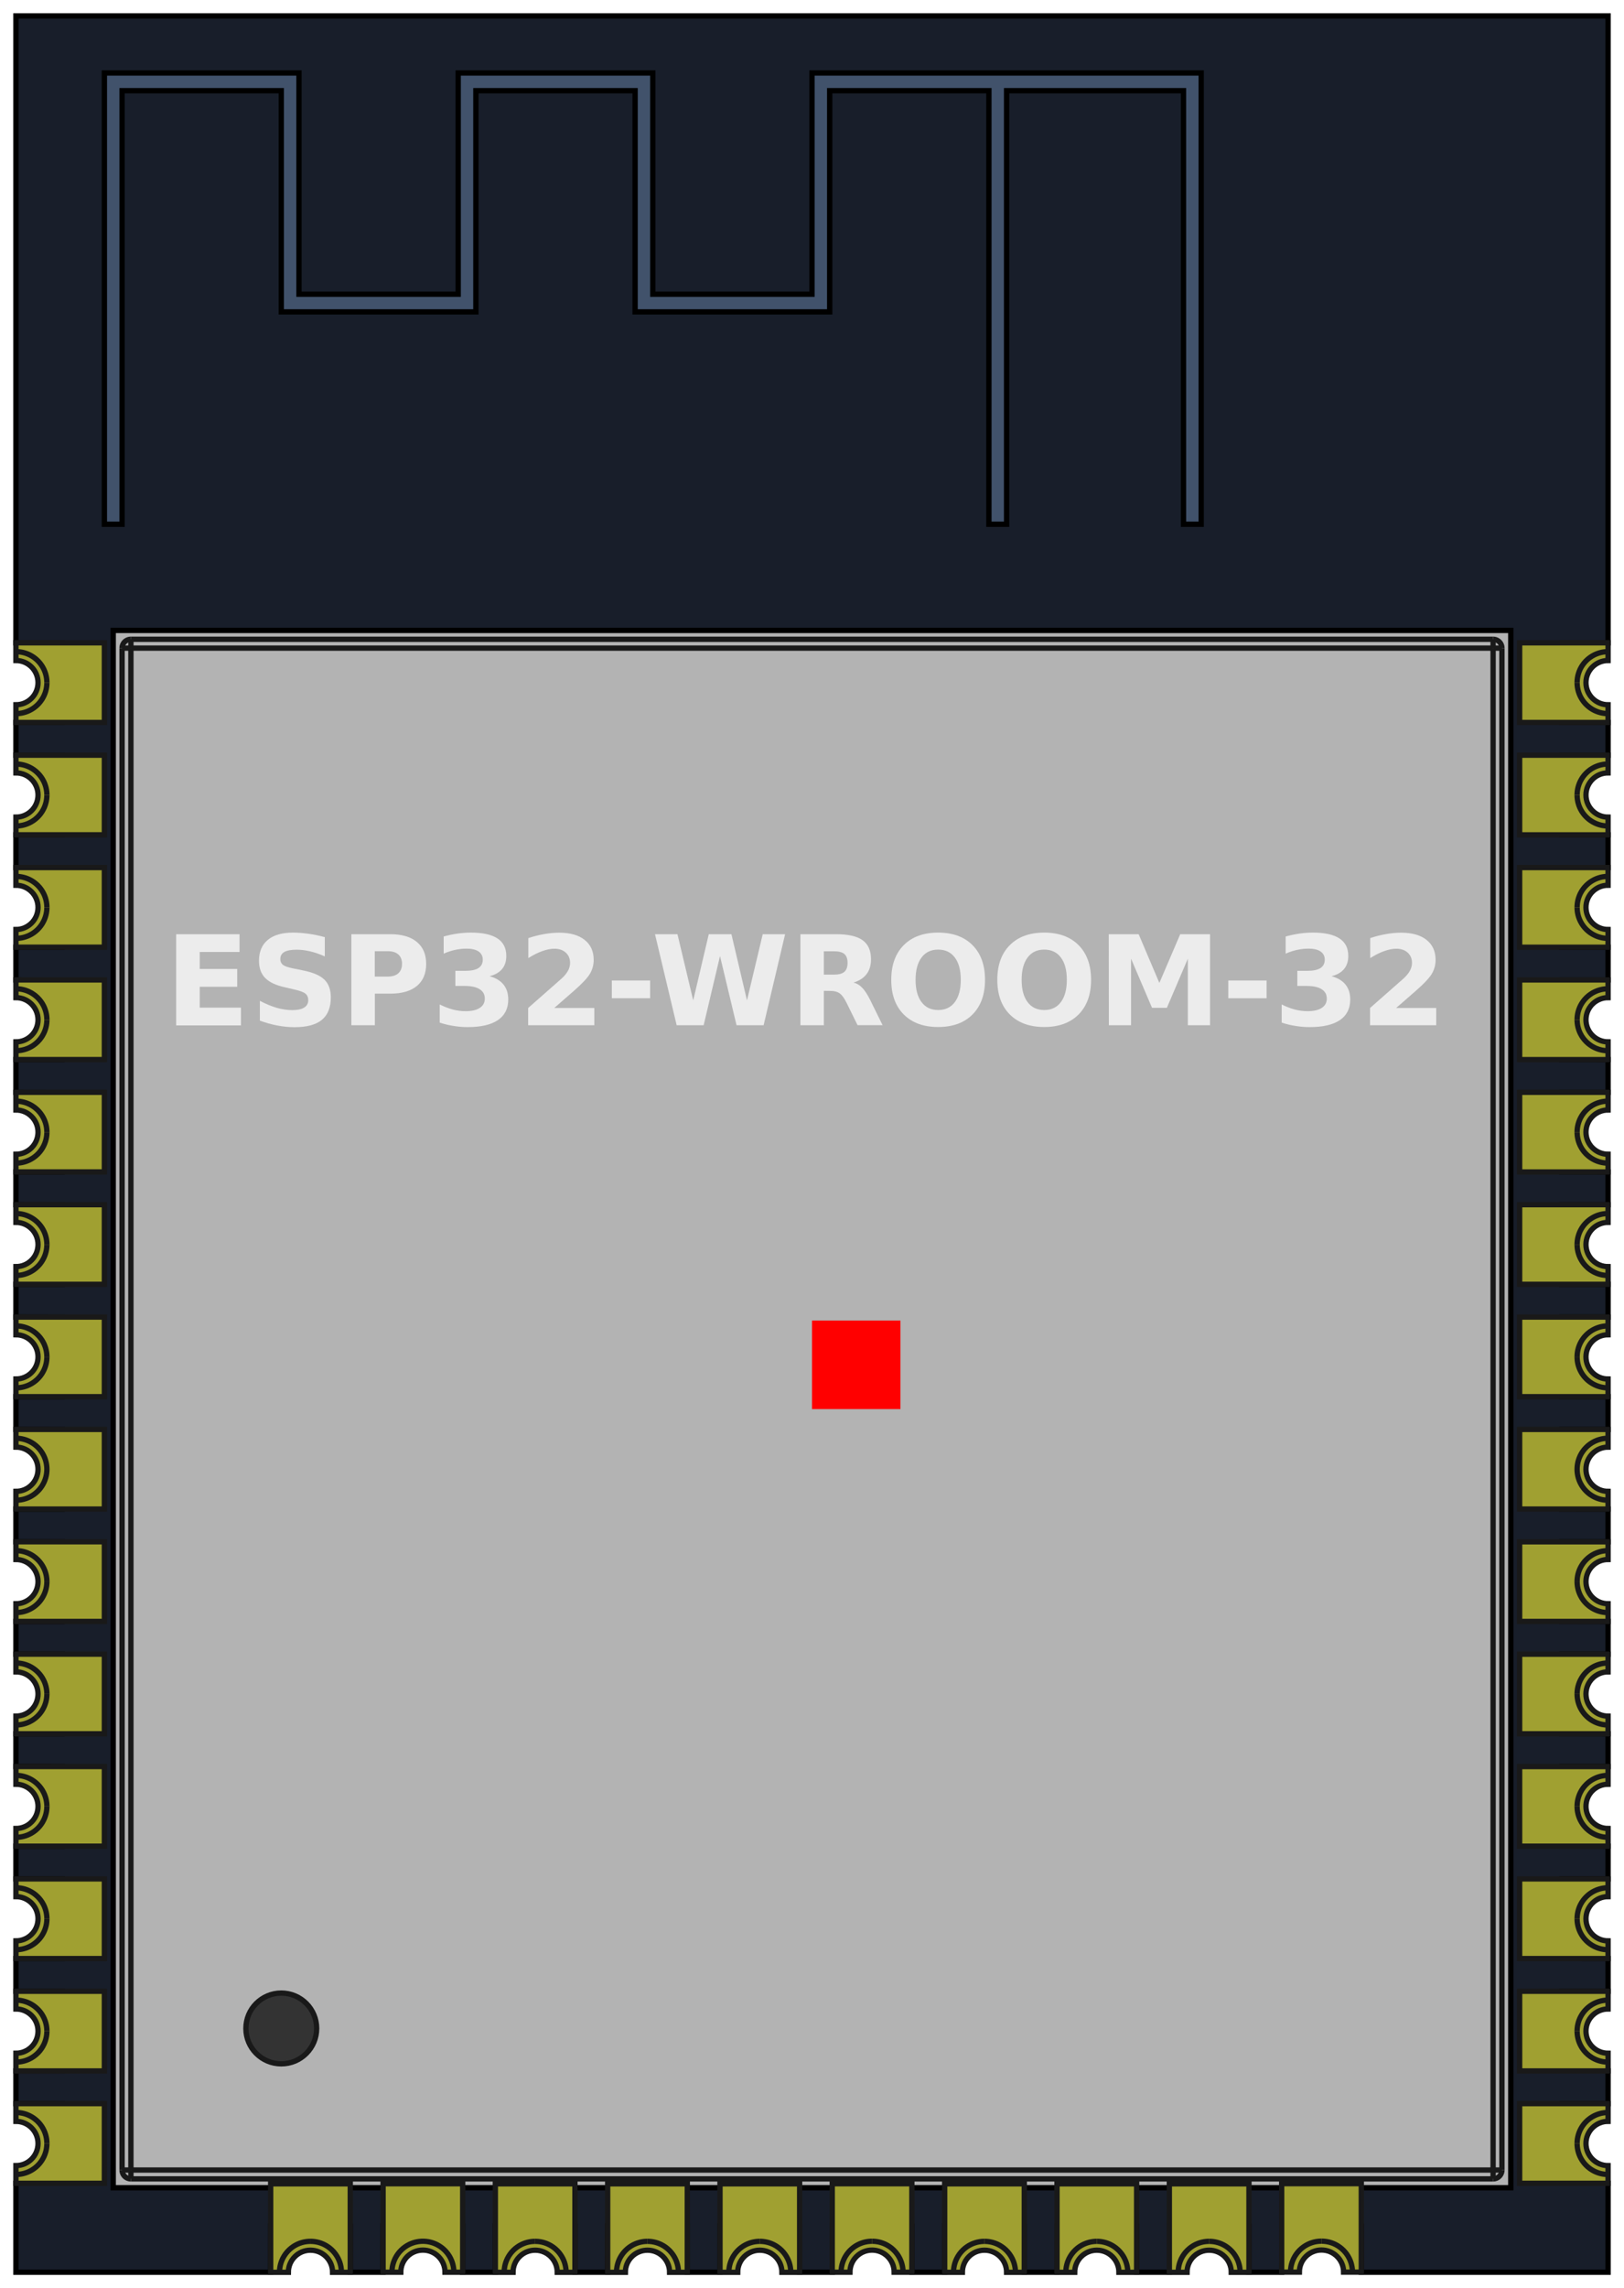 <?xml version="1.0" encoding="UTF-8" standalone="no"?>
<svg
   width="18.36mm"
   height="25.86mm"
   viewBox="0 0 18.36 25.86"
   version="1.1"
   id="svg635"
   sodipodi:docname="ESP32-WROOM-32.svg"
   inkscape:version="1.1.2 (0a00cf5339, 2022-02-04)"
   xmlns:inkscape="http://www.inkscape.org/namespaces/inkscape"
   xmlns:sodipodi="http://sodipodi.sourceforge.net/DTD/sodipodi-0.dtd"
   xmlns="http://www.w3.org/2000/svg"
   xmlns:svg="http://www.w3.org/2000/svg">
  <defs
     id="defs639" />
  <sodipodi:namedview
     id="namedview637"
     pagecolor="#ffffff"
     bordercolor="#666666"
     borderopacity="1.0"
     inkscape:pageshadow="2"
     inkscape:pageopacity="0.0"
     inkscape:pagecheckerboard="0"
     inkscape:document-units="mm"
     showgrid="false"
     inkscape:zoom="3.4002967"
     inkscape:cx="52.054281"
     inkscape:cy="31.467842"
     inkscape:window-width="1366"
     inkscape:window-height="713"
     inkscape:window-x="0"
     inkscape:window-y="0"
     inkscape:window-maximized="1"
     inkscape:current-layer="svg635" />
  <path
     style="fill:#181e2a;stroke:#000000;stroke-width:0.06;stroke-linecap:butt;stroke-linejoin:miter;stroke-miterlimit:4;stroke-dasharray:none;stroke-opacity:1;fill-opacity:1"
     d="m 17.659,9.805 -0.003,0.899 0.524,9.89e-4 h 5e-6 v 0.37 h -0.521 l -0.003,0.899 L 18.18,11.975 v 0 l -10e-6,0.37 h -0.521 l -0.003,0.899 0.524,9.89e-4 5e-6,0 v 0.37 h -0.521 l -0.003,0.899 L 18.18,14.515 v 0 l -10e-6,0.37 h -0.521 l -0.003,0.899 0.524,9.9e-4 h 5e-6 v 0.37 h -0.521 l -0.003,0.899 L 18.18,17.055 v 0 l -5e-6,0.37 h -0.521 l -0.003,0.899 L 18.18,18.325 v 0 0.37 h -0.521 l -0.003,0.899 0.524,9.89e-4 -5e-6,0 -10e-6,0.37 h -0.521 l -0.003,0.899 L 18.18,20.865 v 0 0.37 h -0.521 l -0.003,0.899 0.524,9.89e-4 h -5e-6 l -10e-6,0.37 h -0.521 l -0.003,0.899 L 18.18,23.405 v 0 0.37 l -0.521,0 -0.003,0.899 0.524,9.89e-4 h -5e-6 l -5e-6,1.005 -2.79,-5e-6 V 25.159 L 14.491,25.156 14.49,25.68 v 0 H 14.12 V 25.159 L 13.221,25.156 13.22,25.68 v -5e-6 L 12.85,25.68 V 25.159 L 11.951,25.156 11.95,25.68 v -5e-6 H 11.58 V 25.159 L 10.681,25.156 10.68,25.68 v -10e-6 l -0.37,-1.5e-5 V 25.159 L 9.411,25.156 9.41,25.68 v 0 H 9.04 V 25.159 L 8.141,25.156 8.14,25.68 v -5e-6 L 7.77,25.68 V 25.159 L 6.871,25.156 6.87,25.68 v -5e-6 H 6.5 V 25.159 L 5.601,25.156 5.6,25.68 v -10e-6 l -0.37,-1.5e-5 V 25.159 L 4.331,25.156 4.33,25.68 v 0 H 3.96 V 25.159 L 3.061,25.156 3.06,25.68 v -5e-6 l -2.88,-5e-6 5e-6,-1.005 H 0.701 L 0.704,23.776 0.18,23.775 v 0 -0.37 l 0.521,0 0.003,-0.899 L 0.18,22.505 h 5e-6 l 1e-5,-0.37 H 0.701 L 0.704,21.236 0.18,21.235 v 0 -0.37 H 0.701 L 0.704,19.966 0.18,19.965 h 5e-6 l 1e-5,-0.37 H 0.701 L 0.704,18.696 0.18,18.695 v 0 -0.37 H 0.701 L 0.704,17.426 0.18,17.425 h 5e-6 l 1e-5,-0.37 H 0.701 L 0.704,16.156 0.18,16.155 v 0 -0.08 -0.29 H 0.701 L 0.704,14.886 0.18,14.885 h 5e-6 l 1e-5,-0.37 H 0.701 L 0.704,13.616 0.18,13.615 v 0 -0.37 H 0.701 L 0.704,12.346 0.18,12.345 h 5e-6 l 1e-5,-0.37 H 0.701 L 0.704,11.076 0.18,11.075 v 0 -0.37 H 0.701 L 0.704,9.806 0.18,9.805 h 5e-6 l 1e-5,-0.37 H 0.701 L 0.704,8.536 0.18,8.535 v 0 -0.37 H 0.701 L 0.704,7.266 0.18,7.265 h 5e-6 L 0.18,0.18 h 18 l -5e-6,7.085 H 17.659 L 17.656,8.164 18.18,8.165 v 0 0.37 H 17.659 L 17.656,9.434 18.18,9.435 v 0 l -10e-6,0.37 z"
     id="path22942-7-9"
     sodipodi:nodetypes="cccccccccccccccccccccccccccccccccccccccccccccccccccccccccccccccccccccccccccccccccccccccccccccccccccccccccccccccccccccccccccccccccccccccccccccccccccccccccccccccccccccccccccccccccccccccccccccccccccc" />
  <path
     style="fill:#b3b3b3;stroke:#000000;stroke-width:0.06;stroke-linecap:butt;stroke-linejoin:miter;stroke-miterlimit:4;stroke-dasharray:none;stroke-opacity:1"
     d="m 15.39,24.725 h 0 1.69 V 7.125 H 1.28 v 17.6 h 1.78 z"
     id="path22066"
     sodipodi:nodetypes="cccccccc" />
  <path
     id="Shape2DView_nwe0000"
     d="M 1.38,24.525 V 7.325"
     stroke="#191919"
     stroke-width="0.35 px"
     style="fill:none;fill-opacity:1;fill-rule:evenodd;stroke-width:0.06;stroke-miterlimit:4;stroke-dasharray:none" />
  <path
     id="Shape2DView_nwe0001"
     d="m 1.38,24.525 a 0.1,0.1 0 0 0 0.1,0.1"
     stroke="#191919"
     stroke-width="0.35 px"
     style="fill:none;fill-opacity:1;fill-rule:evenodd;stroke-width:0.06;stroke-miterlimit:4;stroke-dasharray:none" />
  <circle
     cx="3.18"
     cy="-22.925"
     r="0.4"
     stroke="#191919"
     stroke-width="0.35 px"
     style="fill:#333333;stroke-width:0.06;stroke-miterlimit:4;stroke-dasharray:none"
     id="circle4"
     transform="scale(1,-1)" />
  <path
     id="Shape2DView_nwe0003"
     d="m 1.48,7.225 a 0.1,0.1 0 0 0 -0.1,0.1"
     stroke="#191919"
     stroke-width="0.35 px"
     style="fill:none;fill-opacity:1;fill-rule:evenodd;stroke-width:0.06;stroke-miterlimit:4;stroke-dasharray:none" />
  <path
     id="Shape2DView_nwe0005"
     d="m 1.48,24.625 h 15.4"
     stroke="#191919"
     stroke-width="0.35 px"
     style="fill:none;fill-opacity:1;fill-rule:evenodd;stroke-width:0.06;stroke-miterlimit:4;stroke-dasharray:none" />
  <path
     id="Shape2DView_nwe0006"
     d="m 1.48,7.225 h 15.4"
     stroke="#191919"
     stroke-width="0.35 px"
     style="fill:none;fill-opacity:1;fill-rule:evenodd;stroke-width:0.06;stroke-miterlimit:4;stroke-dasharray:none" />
  <path
     id="Shape2DView_nwe0007"
     d="M 16.98,24.525 V 7.325"
     stroke="#191919"
     stroke-width="0.35 px"
     style="fill:none;fill-opacity:1;fill-rule:evenodd;stroke-width:0.06;stroke-miterlimit:4;stroke-dasharray:none" />
  <path
     id="Shape2DView_nwe0022"
     d="m 16.98,7.325 a 0.1,0.1 0 0 0 -0.1,-0.1"
     stroke="#191919"
     stroke-width="0.35 px"
     style="fill:none;fill-opacity:1;fill-rule:evenodd;stroke-width:0.06;stroke-miterlimit:4;stroke-dasharray:none" />
  <path
     id="Shape2DView_nwe0023"
     d="m 16.88,24.625 a 0.1,0.1 0 0 0 0.1,-0.1"
     stroke="#191919"
     stroke-width="0.35 px"
     style="fill:none;fill-opacity:1;fill-rule:evenodd;stroke-width:0.06;stroke-miterlimit:4;stroke-dasharray:none" />
  <path
     id="Shape2DView_nwe0196"
     d="m 11.38,1.025 h 2 v 4.9 h 0.2 v -4.9 -0.1 -0.1 h -4.4 v 0.1 0.1 2.3 h -1.8 v -2.3 -0.1 -0.1 h -2.2 v 0.1 0.1 2.3 h -1.8 v -2.3 -0.1 -0.1 h -2.2 v 0.1 0.1 4.9 h 0.2 v -4.9 h 1.8 v 2.3 0.1 0.1 h 2.2 v -0.1 -0.1 -2.3 h 1.8 v 2.3 0.1 0.1 h 2.2 v -0.1 -0.1 -2.3 h 1.8 v 4.9 h 0.2 z"
     stroke="#191919"
     stroke-width="0.35 px"
     style="fill:#41526b;fill-opacity:1;fill-rule:evenodd;stroke:#000000;stroke-width:0.06;stroke-miterlimit:4;stroke-dasharray:none;stroke-opacity:1"
     sodipodi:nodetypes="ccccccccccccccccccccccccccccccccccccccccccccccccc" />
  <path
     id="Shape2DView_nwe0455"
     d="M 1.48,24.525 H 1.469 1.458 1.447 1.437 1.427 1.418 1.409 1.402 1.395 1.39 1.386 1.383 1.381 1.38"
     stroke="#191919"
     stroke-width="0.35 px"
     style="fill:none;fill-opacity:1;fill-rule:evenodd;stroke-width:0.06;stroke-miterlimit:4;stroke-dasharray:none" />
  <path
     id="Shape2DView_nwe0456"
     d="M 1.48,24.525 V 7.325"
     stroke="#191919"
     stroke-width="0.35 px"
     style="fill:none;fill-opacity:1;fill-rule:evenodd;stroke-width:0.06;stroke-miterlimit:4;stroke-dasharray:none" />
  <path
     id="Shape2DView_nwe0457"
     d="m 1.38,7.325 h 6.288e-4 0.002 0.003 0.004 0.005 0.006 0.007 0.008 0.009 0.01 0.01 0.011 0.011 H 1.48"
     stroke="#191919"
     stroke-width="0.35 px"
     style="fill:none;fill-opacity:1;fill-rule:evenodd;stroke-width:0.06;stroke-miterlimit:4;stroke-dasharray:none" />
  <path
     id="Shape2DView_nwe0458"
     d="m 1.48,24.525 v 0.011 0.011 0.011 0.01 0.01 0.009 0.008 0.007 0.006 0.005 0.004 0.003 0.002 6.42e-4"
     stroke="#191919"
     stroke-width="0.35 px"
     style="fill:none;fill-opacity:1;fill-rule:evenodd;stroke-width:0.06;stroke-miterlimit:4;stroke-dasharray:none" />
  <path
     id="Shape2DView_nwe0459"
     d="m 1.48,24.525 h 15.4"
     stroke="#191919"
     stroke-width="0.35 px"
     style="fill:none;fill-opacity:1;fill-rule:evenodd;stroke-width:0.06;stroke-miterlimit:4;stroke-dasharray:none" />
  <path
     id="Shape2DView_nwe0460"
     d="M 16.88,24.525 V 7.325"
     stroke="#191919"
     stroke-width="0.35 px"
     style="fill:none;fill-opacity:1;fill-rule:evenodd;stroke-width:0.06;stroke-miterlimit:4;stroke-dasharray:none" />
  <path
     id="Shape2DView_nwe0461"
     d="m 1.48,7.325 h 15.4"
     stroke="#191919"
     stroke-width="0.35 px"
     style="fill:none;fill-opacity:1;fill-rule:evenodd;stroke-width:0.06;stroke-miterlimit:4;stroke-dasharray:none" />
  <path
     id="Shape2DView_nwe0462"
     d="m 1.48,7.225 v 6.288e-4 0.002 0.003 0.004 0.005 0.006 0.007 0.008 0.009 0.01 0.01 0.011 0.011 V 7.325"
     stroke="#191919"
     stroke-width="0.35 px"
     style="fill:none;fill-opacity:1;fill-rule:evenodd;stroke-width:0.06;stroke-miterlimit:4;stroke-dasharray:none" />
  <path
     id="Shape2DView_nwe0463"
     d="m 16.88,24.525 v 0.011 0.011 0.011 0.01 0.01 0.009 0.008 0.007 0.006 0.005 0.004 0.003 0.002 6.42e-4"
     stroke="#191919"
     stroke-width="0.35 px"
     style="fill:none;fill-opacity:1;fill-rule:evenodd;stroke-width:0.06;stroke-miterlimit:4;stroke-dasharray:none" />
  <path
     id="Shape2DView_nwe0464"
     d="M 16.88,7.325 V 7.314 7.303 7.292 7.282 7.272 7.263 7.254 7.247 7.24 7.235 7.231 7.228 7.226 7.225"
     stroke="#191919"
     stroke-width="0.35 px"
     style="fill:none;fill-opacity:1;fill-rule:evenodd;stroke-width:0.06;stroke-miterlimit:4;stroke-dasharray:none" />
  <path
     id="Shape2DView_nwe0465"
     d="m 16.88,24.525 h 0.011 0.011 0.011 0.01 0.01 0.009 0.008 0.007 0.006 0.005 0.004 0.003 0.002 6.42e-4"
     stroke="#191919"
     stroke-width="0.35 px"
     style="fill:none;fill-opacity:1;fill-rule:evenodd;stroke-width:0.06;stroke-miterlimit:4;stroke-dasharray:none" />
  <path
     id="Shape2DView_nwe0466"
     d="m 16.98,7.325 h -6.29e-4 -0.002 -0.003 -0.004 -0.005 -0.006 -0.007 -0.008 -0.009 -0.01 -0.01 -0.011 -0.011 -0.011"
     stroke="#191919"
     stroke-width="0.35 px"
     style="fill:none;fill-opacity:1;fill-rule:evenodd;stroke-width:0.06;stroke-miterlimit:4;stroke-dasharray:none" />
  <g
     id="g25148">
    <path
       id="Shape2DView_nwe0343"
       d="m 18.18,7.465 c -0.138,0 -0.25,0.112 -0.25,0.25 0,0.138 0.112,0.25 0.25,0.25 v 0.1 0.1 h -1 v -0.9 h 1 v 0.1 z"
       stroke="#191919"
       stroke-width="0.35 px"
       style="fill:#a0a031;fill-opacity:1;fill-rule:evenodd;stroke-width:0.06;stroke-miterlimit:4;stroke-dasharray:none"
       sodipodi:nodetypes="cccccccccc" />
    <path
       id="Shape2DView_nwe0529"
       d="m 17.83,7.715 a 0.35,0.35 0 0 0 0.35,0.35"
       stroke="#191919"
       stroke-width="0.35 px"
       style="fill:none;fill-opacity:1;fill-rule:evenodd;stroke-width:0.06;stroke-miterlimit:4;stroke-dasharray:none" />
    <path
       id="Shape2DView_nwe0530"
       d="m 18.18,7.365 a 0.35,0.35 0 0 0 -0.35,0.35"
       stroke="#191919"
       stroke-width="0.35 px"
       style="fill:none;fill-opacity:1;fill-rule:evenodd;stroke-width:0.06;stroke-miterlimit:4;stroke-dasharray:none" />
  </g>
  <g
     id="Rectangle"
     transform="matrix(1,0,0,-1,9.18,15.925)"
     style="stroke-width:0.1;stroke-miterlimit:4;stroke-dasharray:none">
    <rect
       fill="#ff0000"
       id="origin"
       width="1"
       height="1"
       x="0"
       y="0"
       style="stroke-width:0.1;stroke-miterlimit:4;stroke-dasharray:none" />
    <title
       id="title632">b'Rectangle'</title>
  </g>
  <g
     aria-label="ESP32-WROOM-32"
     id="text11615"
     style="font-weight:bold;font-size:1.411px;line-height:1.25;-inkscape-font-specification:'sans-serif Bold';letter-spacing:0px;word-spacing:0px;fill:#ececec;stroke-width:0.265">
    <path
       d="m 1.992,10.558 h 0.716 v 0.201 H 2.258 v 0.192 h 0.424 v 0.201 H 2.258 v 0.236 h 0.466 v 0.201 H 1.992 Z"
       id="path16161" />
    <path
       d="m 3.672,10.591 v 0.218 q -0.085,-0.038 -0.165,-0.057 -0.081,-0.019 -0.152,-0.019 -0.095,0 -0.141,0.026 -0.045,0.026 -0.045,0.081 0,0.041 0.03,0.065 0.031,0.023 0.112,0.039 l 0.113,0.023 q 0.172,0.034 0.244,0.105 0.072,0.07 0.072,0.2 0,0.17 -0.101,0.254 -0.101,0.083 -0.308,0.083 -0.098,0 -0.196,-0.019 -0.099,-0.019 -0.197,-0.055 v -0.224 q 0.099,0.052 0.19,0.079 0.092,0.026 0.178,0.026 0.087,0 0.133,-0.029 0.046,-0.029 0.046,-0.083 0,-0.048 -0.032,-0.074 -0.031,-0.026 -0.125,-0.047 L 3.225,11.159 Q 3.071,11.126 2.999,11.054 2.928,10.982 2.928,10.859 q 0,-0.154 0.099,-0.236 0.099,-0.083 0.285,-0.083 0.085,0 0.174,0.013 0.09,0.012 0.185,0.038 z"
       id="path16163" />
    <path
       d="m 3.972,10.558 h 0.44 q 0.196,0 0.301,0.088 0.105,0.087 0.105,0.248 0,0.162 -0.105,0.249 -0.105,0.087 -0.301,0.087 H 4.238 v 0.357 H 3.972 Z m 0.265,0.192 v 0.287 h 0.147 q 0.077,0 0.119,-0.037 0.042,-0.038 0.042,-0.107 0,-0.069 -0.042,-0.106 -0.042,-0.037 -0.119,-0.037 z"
       id="path16165" />
    <path
       d="m 5.534,11.033 q 0.104,0.027 0.158,0.094 0.054,0.066 0.054,0.169 0,0.153 -0.117,0.233 -0.117,0.079 -0.342,0.079 -0.079,0 -0.159,-0.013 -0.079,-0.012 -0.157,-0.038 v -0.205 q 0.074,0.037 0.147,0.057 0.074,0.019 0.145,0.019 0.105,0 0.161,-0.037 0.057,-0.037 0.057,-0.105 0,-0.07 -0.058,-0.106 -0.057,-0.037 -0.169,-0.037 H 5.148 v -0.171 h 0.112 q 0.1,0 0.149,-0.031 0.049,-0.032 0.049,-0.096 0,-0.059 -0.048,-0.092 -0.048,-0.032 -0.134,-0.032 -0.064,0 -0.13,0.014 -0.065,0.014 -0.13,0.043 v -0.194 q 0.079,-0.022 0.156,-0.033 0.077,-0.011 0.152,-0.011 0.201,0 0.3,0.066 0.1,0.065 0.1,0.198 0,0.09 -0.048,0.148 -0.048,0.057 -0.141,0.081 z"
       id="path16167" />
    <path
       d="m 6.266,11.392 h 0.453 v 0.195 H 5.971 V 11.392 l 0.376,-0.331 q 0.05,-0.045 0.074,-0.089 0.024,-0.043 0.024,-0.09 0,-0.072 -0.049,-0.116 -0.048,-0.044 -0.129,-0.044 -0.062,0 -0.136,0.027 -0.074,0.026 -0.158,0.079 v -0.226 q 0.09,-0.03 0.177,-0.045 0.088,-0.016 0.172,-0.016 0.185,0 0.287,0.081 0.103,0.081 0.103,0.227 0,0.084 -0.043,0.157 -0.043,0.072 -0.183,0.194 z"
       id="path16169" />
    <path
       d="m 6.917,11.081 h 0.433 v 0.201 H 6.917 Z"
       id="path16171" />
    <path
       d="m 7.405,10.558 h 0.254 l 0.178,0.748 0.176,-0.748 h 0.256 l 0.176,0.748 0.178,-0.748 H 8.876 L 8.633,11.587 H 8.327 l -0.187,-0.782 -0.185,0.782 H 7.65 Z"
       id="path16173" />
    <path
       d="m 9.426,11.015 q 0.083,0 0.119,-0.031 0.037,-0.031 0.037,-0.102 0,-0.07 -0.037,-0.101 -0.036,-0.03 -0.119,-0.03 h -0.112 v 0.264 z m -0.112,0.183 v 0.389 H 9.049 V 10.558 H 9.454 q 0.203,0 0.298,0.068 0.095,0.068 0.095,0.216 0,0.102 -0.05,0.167 -0.049,0.065 -0.148,0.096 0.054,0.012 0.097,0.057 0.043,0.043 0.088,0.132 l 0.144,0.292 H 9.695 L 9.57,11.332 q -0.038,-0.077 -0.077,-0.105 -0.039,-0.028 -0.103,-0.028 z"
       id="path16175" />
    <path
       d="m 10.606,10.732 q -0.121,0 -0.188,0.09 -0.067,0.09 -0.067,0.252 0,0.162 0.067,0.251 0.067,0.09 0.188,0.09 0.122,0 0.189,-0.09 0.067,-0.09 0.067,-0.251 0,-0.163 -0.067,-0.252 -0.067,-0.09 -0.189,-0.09 z m 0,-0.192 q 0.248,0 0.389,0.142 0.141,0.142 0.141,0.392 0,0.249 -0.141,0.391 -0.141,0.142 -0.389,0.142 -0.247,0 -0.389,-0.142 -0.141,-0.142 -0.141,-0.391 0,-0.25 0.141,-0.392 0.141,-0.142 0.389,-0.142 z"
       id="path16177" />
    <path
       d="m 11.805,10.732 q -0.121,0 -0.188,0.09 -0.067,0.09 -0.067,0.252 0,0.162 0.067,0.251 0.067,0.09 0.188,0.09 0.122,0 0.189,-0.09 0.067,-0.09 0.067,-0.251 0,-0.163 -0.067,-0.252 -0.067,-0.09 -0.189,-0.09 z m 0,-0.192 q 0.248,0 0.389,0.142 0.141,0.142 0.141,0.392 0,0.249 -0.141,0.391 -0.141,0.142 -0.389,0.142 -0.247,0 -0.389,-0.142 -0.141,-0.142 -0.141,-0.391 0,-0.25 0.141,-0.392 0.141,-0.142 0.389,-0.142 z"
       id="path16179" />
    <path
       d="m 12.535,10.558 h 0.338 l 0.234,0.551 0.236,-0.551 h 0.337 v 1.029 H 13.429 v -0.752 l -0.237,0.555 h -0.168 l -0.237,-0.555 v 0.752 h -0.251 z"
       id="path16181" />
    <path
       d="m 13.886,11.081 h 0.433 v 0.201 h -0.433 z"
       id="path16183" />
    <path
       d="m 15.053,11.033 q 0.104,0.027 0.158,0.094 0.054,0.066 0.054,0.169 0,0.153 -0.117,0.233 -0.117,0.079 -0.342,0.079 -0.079,0 -0.159,-0.013 -0.079,-0.012 -0.157,-0.038 v -0.205 q 0.074,0.037 0.147,0.057 0.074,0.019 0.145,0.019 0.105,0 0.161,-0.037 0.057,-0.037 0.057,-0.105 0,-0.07 -0.058,-0.106 -0.057,-0.037 -0.169,-0.037 h -0.106 v -0.171 h 0.112 q 0.1,0 0.149,-0.031 0.049,-0.032 0.049,-0.096 0,-0.059 -0.048,-0.092 -0.048,-0.032 -0.134,-0.032 -0.064,0 -0.13,0.014 -0.065,0.014 -0.13,0.043 v -0.194 q 0.079,-0.022 0.156,-0.033 0.077,-0.011 0.152,-0.011 0.201,0 0.3,0.066 0.1,0.065 0.1,0.198 0,0.09 -0.048,0.148 -0.048,0.057 -0.141,0.081 z"
       id="path16185" />
    <path
       d="m 15.784,11.392 h 0.453 v 0.195 H 15.489 V 11.392 l 0.376,-0.331 q 0.05,-0.045 0.074,-0.089 0.024,-0.043 0.024,-0.09 0,-0.072 -0.049,-0.116 -0.048,-0.044 -0.129,-0.044 -0.062,0 -0.136,0.027 -0.074,0.026 -0.158,0.079 v -0.226 q 0.09,-0.03 0.177,-0.045 0.088,-0.016 0.172,-0.016 0.185,0 0.287,0.081 0.103,0.081 0.103,0.227 0,0.084 -0.043,0.157 -0.043,0.072 -0.183,0.194 z"
       id="path16187" />
  </g>
  <g
     id="g25148-6"
     transform="translate(0,1.27)">
    <path
       id="Shape2DView_nwe0343-1"
       d="m 18.18,7.465 c -0.138,0 -0.25,0.112 -0.25,0.25 0,0.138 0.112,0.25 0.25,0.25 v 0.1 0.1 h -1 v -0.9 h 1 v 0.1 z"
       stroke="#191919"
       stroke-width="0.35 px"
       style="fill:#a0a031;fill-opacity:1;fill-rule:evenodd;stroke-width:0.06;stroke-miterlimit:4;stroke-dasharray:none"
       sodipodi:nodetypes="cccccccccc" />
    <path
       id="Shape2DView_nwe0529-0"
       d="m 17.83,7.715 a 0.35,0.35 0 0 0 0.35,0.35"
       stroke="#191919"
       stroke-width="0.35 px"
       style="fill:none;fill-opacity:1;fill-rule:evenodd;stroke-width:0.06;stroke-miterlimit:4;stroke-dasharray:none" />
    <path
       id="Shape2DView_nwe0530-6"
       d="m 18.18,7.365 a 0.35,0.35 0 0 0 -0.35,0.35"
       stroke="#191919"
       stroke-width="0.35 px"
       style="fill:none;fill-opacity:1;fill-rule:evenodd;stroke-width:0.06;stroke-miterlimit:4;stroke-dasharray:none" />
  </g>
  <g
     id="g25148-3"
     transform="translate(-5e-6,2.54)">
    <path
       id="Shape2DView_nwe0343-2"
       d="m 18.18,7.465 c -0.138,0 -0.25,0.112 -0.25,0.25 0,0.138 0.112,0.25 0.25,0.25 v 0.1 0.1 h -1 v -0.9 h 1 v 0.1 z"
       stroke="#191919"
       stroke-width="0.35 px"
       style="fill:#a0a031;fill-opacity:1;fill-rule:evenodd;stroke-width:0.06;stroke-miterlimit:4;stroke-dasharray:none"
       sodipodi:nodetypes="cccccccccc" />
    <path
       id="Shape2DView_nwe0529-06"
       d="m 17.83,7.715 a 0.35,0.35 0 0 0 0.35,0.35"
       stroke="#191919"
       stroke-width="0.35 px"
       style="fill:none;fill-opacity:1;fill-rule:evenodd;stroke-width:0.06;stroke-miterlimit:4;stroke-dasharray:none" />
    <path
       id="Shape2DView_nwe0530-1"
       d="m 18.18,7.365 a 0.35,0.35 0 0 0 -0.35,0.35"
       stroke="#191919"
       stroke-width="0.35 px"
       style="fill:none;fill-opacity:1;fill-rule:evenodd;stroke-width:0.06;stroke-miterlimit:4;stroke-dasharray:none" />
  </g>
  <g
     id="g25148-5"
     transform="translate(0,3.81)">
    <path
       id="Shape2DView_nwe0343-5"
       d="m 18.18,7.465 c -0.138,0 -0.25,0.112 -0.25,0.25 0,0.138 0.112,0.25 0.25,0.25 v 0.1 0.1 h -1 v -0.9 h 1 v 0.1 z"
       stroke="#191919"
       stroke-width="0.35 px"
       style="fill:#a0a031;fill-opacity:1;fill-rule:evenodd;stroke-width:0.06;stroke-miterlimit:4;stroke-dasharray:none"
       sodipodi:nodetypes="cccccccccc" />
    <path
       id="Shape2DView_nwe0529-4"
       d="m 17.83,7.715 a 0.35,0.35 0 0 0 0.35,0.35"
       stroke="#191919"
       stroke-width="0.35 px"
       style="fill:none;fill-opacity:1;fill-rule:evenodd;stroke-width:0.06;stroke-miterlimit:4;stroke-dasharray:none" />
    <path
       id="Shape2DView_nwe0530-7"
       d="m 18.18,7.365 a 0.35,0.35 0 0 0 -0.35,0.35"
       stroke="#191919"
       stroke-width="0.35 px"
       style="fill:none;fill-opacity:1;fill-rule:evenodd;stroke-width:0.06;stroke-miterlimit:4;stroke-dasharray:none" />
  </g>
  <g
     id="g25148-3-6"
     transform="translate(-10e-6,5.08)">
    <path
       id="Shape2DView_nwe0343-2-5"
       d="m 18.18,7.465 c -0.138,0 -0.25,0.112 -0.25,0.25 0,0.138 0.112,0.25 0.25,0.25 v 0.1 0.1 h -1 v -0.9 h 1 v 0.1 z"
       stroke="#191919"
       stroke-width="0.35 px"
       style="fill:#a0a031;fill-opacity:1;fill-rule:evenodd;stroke-width:0.06;stroke-miterlimit:4;stroke-dasharray:none"
       sodipodi:nodetypes="cccccccccc" />
    <path
       id="Shape2DView_nwe0529-06-6"
       d="m 17.83,7.715 a 0.35,0.35 0 0 0 0.35,0.35"
       stroke="#191919"
       stroke-width="0.35 px"
       style="fill:none;fill-opacity:1;fill-rule:evenodd;stroke-width:0.06;stroke-miterlimit:4;stroke-dasharray:none" />
    <path
       id="Shape2DView_nwe0530-1-9"
       d="m 18.18,7.365 a 0.35,0.35 0 0 0 -0.35,0.35"
       stroke="#191919"
       stroke-width="0.35 px"
       style="fill:none;fill-opacity:1;fill-rule:evenodd;stroke-width:0.06;stroke-miterlimit:4;stroke-dasharray:none" />
  </g>
  <g
     id="g25148-5-3"
     transform="translate(-5e-6,6.35)">
    <path
       id="Shape2DView_nwe0343-5-7"
       d="m 18.18,7.465 c -0.138,0 -0.25,0.112 -0.25,0.25 0,0.138 0.112,0.25 0.25,0.25 v 0.1 0.1 h -1 v -0.9 h 1 v 0.1 z"
       stroke="#191919"
       stroke-width="0.35 px"
       style="fill:#a0a031;fill-opacity:1;fill-rule:evenodd;stroke-width:0.06;stroke-miterlimit:4;stroke-dasharray:none"
       sodipodi:nodetypes="cccccccccc" />
    <path
       id="Shape2DView_nwe0529-4-4"
       d="m 17.83,7.715 a 0.35,0.35 0 0 0 0.35,0.35"
       stroke="#191919"
       stroke-width="0.35 px"
       style="fill:none;fill-opacity:1;fill-rule:evenodd;stroke-width:0.06;stroke-miterlimit:4;stroke-dasharray:none" />
    <path
       id="Shape2DView_nwe0530-7-5"
       d="m 18.18,7.365 a 0.35,0.35 0 0 0 -0.35,0.35"
       stroke="#191919"
       stroke-width="0.35 px"
       style="fill:none;fill-opacity:1;fill-rule:evenodd;stroke-width:0.06;stroke-miterlimit:4;stroke-dasharray:none" />
  </g>
  <g
     id="g25148-3-2"
     transform="translate(-10e-6,7.62)">
    <path
       id="Shape2DView_nwe0343-2-54"
       d="m 18.18,7.465 c -0.138,0 -0.25,0.112 -0.25,0.25 0,0.138 0.112,0.25 0.25,0.25 v 0.1 0.1 h -1 v -0.9 h 1 v 0.1 z"
       stroke="#191919"
       stroke-width="0.35 px"
       style="fill:#a0a031;fill-opacity:1;fill-rule:evenodd;stroke-width:0.06;stroke-miterlimit:4;stroke-dasharray:none"
       sodipodi:nodetypes="cccccccccc" />
    <path
       id="Shape2DView_nwe0529-06-7"
       d="m 17.83,7.715 a 0.35,0.35 0 0 0 0.35,0.35"
       stroke="#191919"
       stroke-width="0.35 px"
       style="fill:none;fill-opacity:1;fill-rule:evenodd;stroke-width:0.06;stroke-miterlimit:4;stroke-dasharray:none" />
    <path
       id="Shape2DView_nwe0530-1-4"
       d="m 18.18,7.365 a 0.35,0.35 0 0 0 -0.35,0.35"
       stroke="#191919"
       stroke-width="0.35 px"
       style="fill:none;fill-opacity:1;fill-rule:evenodd;stroke-width:0.06;stroke-miterlimit:4;stroke-dasharray:none" />
  </g>
  <g
     id="g25148-5-4"
     transform="translate(-5e-6,8.89)">
    <path
       id="Shape2DView_nwe0343-5-3"
       d="m 18.18,7.465 c -0.138,0 -0.25,0.112 -0.25,0.25 0,0.138 0.112,0.25 0.25,0.25 v 0.1 0.1 h -1 v -0.9 h 1 v 0.1 z"
       stroke="#191919"
       stroke-width="0.35 px"
       style="fill:#a0a031;fill-opacity:1;fill-rule:evenodd;stroke-width:0.06;stroke-miterlimit:4;stroke-dasharray:none"
       sodipodi:nodetypes="cccccccccc" />
    <path
       id="Shape2DView_nwe0529-4-0"
       d="m 17.83,7.715 a 0.35,0.35 0 0 0 0.35,0.35"
       stroke="#191919"
       stroke-width="0.35 px"
       style="fill:none;fill-opacity:1;fill-rule:evenodd;stroke-width:0.06;stroke-miterlimit:4;stroke-dasharray:none" />
    <path
       id="Shape2DView_nwe0530-7-7"
       d="m 18.18,7.365 a 0.35,0.35 0 0 0 -0.35,0.35"
       stroke="#191919"
       stroke-width="0.35 px"
       style="fill:none;fill-opacity:1;fill-rule:evenodd;stroke-width:0.06;stroke-miterlimit:4;stroke-dasharray:none" />
  </g>
  <g
     id="g25148-3-8"
     transform="translate(-5e-6,10.16)">
    <path
       id="Shape2DView_nwe0343-2-6"
       d="m 18.18,7.465 c -0.138,0 -0.25,0.112 -0.25,0.25 0,0.138 0.112,0.25 0.25,0.25 v 0.1 0.1 h -1 v -0.9 h 1 v 0.1 z"
       stroke="#191919"
       stroke-width="0.35 px"
       style="fill:#a0a031;fill-opacity:1;fill-rule:evenodd;stroke-width:0.06;stroke-miterlimit:4;stroke-dasharray:none"
       sodipodi:nodetypes="cccccccccc" />
    <path
       id="Shape2DView_nwe0529-06-8"
       d="m 17.83,7.715 a 0.35,0.35 0 0 0 0.35,0.35"
       stroke="#191919"
       stroke-width="0.35 px"
       style="fill:none;fill-opacity:1;fill-rule:evenodd;stroke-width:0.06;stroke-miterlimit:4;stroke-dasharray:none" />
    <path
       id="Shape2DView_nwe0530-1-8"
       d="m 18.18,7.365 a 0.35,0.35 0 0 0 -0.35,0.35"
       stroke="#191919"
       stroke-width="0.35 px"
       style="fill:none;fill-opacity:1;fill-rule:evenodd;stroke-width:0.06;stroke-miterlimit:4;stroke-dasharray:none" />
  </g>
  <g
     id="g25148-5-43"
     transform="translate(0,11.43)">
    <path
       id="Shape2DView_nwe0343-5-1"
       d="m 18.18,7.465 c -0.138,0 -0.25,0.112 -0.25,0.25 0,0.138 0.112,0.25 0.25,0.25 v 0.1 0.1 h -1 v -0.9 h 1 v 0.1 z"
       stroke="#191919"
       stroke-width="0.35 px"
       style="fill:#a0a031;fill-opacity:1;fill-rule:evenodd;stroke-width:0.06;stroke-miterlimit:4;stroke-dasharray:none"
       sodipodi:nodetypes="cccccccccc" />
    <path
       id="Shape2DView_nwe0529-4-49"
       d="m 17.83,7.715 a 0.35,0.35 0 0 0 0.35,0.35"
       stroke="#191919"
       stroke-width="0.35 px"
       style="fill:none;fill-opacity:1;fill-rule:evenodd;stroke-width:0.06;stroke-miterlimit:4;stroke-dasharray:none" />
    <path
       id="Shape2DView_nwe0530-7-2"
       d="m 18.18,7.365 a 0.35,0.35 0 0 0 -0.35,0.35"
       stroke="#191919"
       stroke-width="0.35 px"
       style="fill:none;fill-opacity:1;fill-rule:evenodd;stroke-width:0.06;stroke-miterlimit:4;stroke-dasharray:none" />
  </g>
  <g
     id="g25148-3-0"
     transform="translate(-5e-6,12.7)">
    <path
       id="Shape2DView_nwe0343-2-68"
       d="m 18.18,7.465 c -0.138,0 -0.25,0.112 -0.25,0.25 0,0.138 0.112,0.25 0.25,0.25 v 0.1 0.1 h -1 v -0.9 h 1 v 0.1 z"
       stroke="#191919"
       stroke-width="0.35 px"
       style="fill:#a0a031;fill-opacity:1;fill-rule:evenodd;stroke-width:0.06;stroke-miterlimit:4;stroke-dasharray:none"
       sodipodi:nodetypes="cccccccccc" />
    <path
       id="Shape2DView_nwe0529-06-9"
       d="m 17.83,7.715 a 0.35,0.35 0 0 0 0.35,0.35"
       stroke="#191919"
       stroke-width="0.35 px"
       style="fill:none;fill-opacity:1;fill-rule:evenodd;stroke-width:0.06;stroke-miterlimit:4;stroke-dasharray:none" />
    <path
       id="Shape2DView_nwe0530-1-2"
       d="m 18.18,7.365 a 0.35,0.35 0 0 0 -0.35,0.35"
       stroke="#191919"
       stroke-width="0.35 px"
       style="fill:none;fill-opacity:1;fill-rule:evenodd;stroke-width:0.06;stroke-miterlimit:4;stroke-dasharray:none" />
  </g>
  <g
     id="g25148-5-6"
     transform="translate(0,13.97)">
    <path
       id="Shape2DView_nwe0343-5-6"
       d="m 18.18,7.465 c -0.138,0 -0.25,0.112 -0.25,0.25 0,0.138 0.112,0.25 0.25,0.25 v 0.1 0.1 h -1 v -0.9 h 1 v 0.1 z"
       stroke="#191919"
       stroke-width="0.35 px"
       style="fill:#a0a031;fill-opacity:1;fill-rule:evenodd;stroke-width:0.06;stroke-miterlimit:4;stroke-dasharray:none"
       sodipodi:nodetypes="cccccccccc" />
    <path
       id="Shape2DView_nwe0529-4-495"
       d="m 17.83,7.715 a 0.35,0.35 0 0 0 0.35,0.35"
       stroke="#191919"
       stroke-width="0.35 px"
       style="fill:none;fill-opacity:1;fill-rule:evenodd;stroke-width:0.06;stroke-miterlimit:4;stroke-dasharray:none" />
    <path
       id="Shape2DView_nwe0530-7-0"
       d="m 18.18,7.365 a 0.35,0.35 0 0 0 -0.35,0.35"
       stroke="#191919"
       stroke-width="0.35 px"
       style="fill:none;fill-opacity:1;fill-rule:evenodd;stroke-width:0.06;stroke-miterlimit:4;stroke-dasharray:none" />
  </g>
  <g
     id="g25148-3-4"
     transform="translate(-5e-6,15.24)">
    <path
       id="Shape2DView_nwe0343-2-8"
       d="m 18.18,7.465 c -0.138,0 -0.25,0.112 -0.25,0.25 0,0.138 0.112,0.25 0.25,0.25 v 0.1 0.1 h -1 v -0.9 h 1 v 0.1 z"
       stroke="#191919"
       stroke-width="0.35 px"
       style="fill:#a0a031;fill-opacity:1;fill-rule:evenodd;stroke-width:0.06;stroke-miterlimit:4;stroke-dasharray:none"
       sodipodi:nodetypes="cccccccccc" />
    <path
       id="Shape2DView_nwe0529-06-71"
       d="m 17.83,7.715 a 0.35,0.35 0 0 0 0.35,0.35"
       stroke="#191919"
       stroke-width="0.35 px"
       style="fill:none;fill-opacity:1;fill-rule:evenodd;stroke-width:0.06;stroke-miterlimit:4;stroke-dasharray:none" />
    <path
       id="Shape2DView_nwe0530-1-7"
       d="m 18.18,7.365 a 0.35,0.35 0 0 0 -0.35,0.35"
       stroke="#191919"
       stroke-width="0.35 px"
       style="fill:none;fill-opacity:1;fill-rule:evenodd;stroke-width:0.06;stroke-miterlimit:4;stroke-dasharray:none" />
  </g>
  <g
     id="g25148-5-2"
     transform="translate(0,16.51)">
    <path
       id="Shape2DView_nwe0343-5-72"
       d="m 18.18,7.465 c -0.138,0 -0.25,0.112 -0.25,0.25 0,0.138 0.112,0.25 0.25,0.25 v 0.1 0.1 h -1 v -0.9 h 1 v 0.1 z"
       stroke="#191919"
       stroke-width="0.35 px"
       style="fill:#a0a031;fill-opacity:1;fill-rule:evenodd;stroke-width:0.06;stroke-miterlimit:4;stroke-dasharray:none"
       sodipodi:nodetypes="cccccccccc" />
    <path
       id="Shape2DView_nwe0529-4-2"
       d="m 17.83,7.715 a 0.35,0.35 0 0 0 0.35,0.35"
       stroke="#191919"
       stroke-width="0.35 px"
       style="fill:none;fill-opacity:1;fill-rule:evenodd;stroke-width:0.06;stroke-miterlimit:4;stroke-dasharray:none" />
    <path
       id="Shape2DView_nwe0530-7-6"
       d="m 18.18,7.365 a 0.35,0.35 0 0 0 -0.35,0.35"
       stroke="#191919"
       stroke-width="0.35 px"
       style="fill:none;fill-opacity:1;fill-rule:evenodd;stroke-width:0.06;stroke-miterlimit:4;stroke-dasharray:none" />
  </g>
  <g
     id="g25148-3-1"
     transform="rotate(90,7.578,15.077)">
    <path
       id="Shape2DView_nwe0343-2-0"
       d="m 18.18,7.465 c -0.138,0 -0.25,0.112 -0.25,0.25 0,0.138 0.112,0.25 0.25,0.25 v 0.1 0.1 h -1 v -0.9 h 1 v 0.1 z"
       stroke="#191919"
       stroke-width="0.35 px"
       style="fill:#a0a031;fill-opacity:1;fill-rule:evenodd;stroke-width:0.06;stroke-miterlimit:4;stroke-dasharray:none"
       sodipodi:nodetypes="cccccccccc" />
    <path
       id="Shape2DView_nwe0529-06-61"
       d="m 17.83,7.715 a 0.35,0.35 0 0 0 0.35,0.35"
       stroke="#191919"
       stroke-width="0.35 px"
       style="fill:none;fill-opacity:1;fill-rule:evenodd;stroke-width:0.06;stroke-miterlimit:4;stroke-dasharray:none" />
    <path
       id="Shape2DView_nwe0530-1-5"
       d="m 18.18,7.365 a 0.35,0.35 0 0 0 -0.35,0.35"
       stroke="#191919"
       stroke-width="0.35 px"
       style="fill:none;fill-opacity:1;fill-rule:evenodd;stroke-width:0.06;stroke-miterlimit:4;stroke-dasharray:none" />
  </g>
  <g
     id="g25148-5-9"
     transform="rotate(90,6.942,14.443)">
    <path
       id="Shape2DView_nwe0343-5-4"
       d="m 18.18,7.465 c -0.138,0 -0.25,0.112 -0.25,0.25 0,0.138 0.112,0.25 0.25,0.25 v 0.1 0.1 h -1 v -0.9 h 1 v 0.1 z"
       stroke="#191919"
       stroke-width="0.35 px"
       style="fill:#a0a031;fill-opacity:1;fill-rule:evenodd;stroke-width:0.06;stroke-miterlimit:4;stroke-dasharray:none"
       sodipodi:nodetypes="cccccccccc" />
    <path
       id="Shape2DView_nwe0529-4-9"
       d="m 17.83,7.715 a 0.35,0.35 0 0 0 0.35,0.35"
       stroke="#191919"
       stroke-width="0.35 px"
       style="fill:none;fill-opacity:1;fill-rule:evenodd;stroke-width:0.06;stroke-miterlimit:4;stroke-dasharray:none" />
    <path
       id="Shape2DView_nwe0530-7-09"
       d="m 18.18,7.365 a 0.35,0.35 0 0 0 -0.35,0.35"
       stroke="#191919"
       stroke-width="0.35 px"
       style="fill:none;fill-opacity:1;fill-rule:evenodd;stroke-width:0.06;stroke-miterlimit:4;stroke-dasharray:none" />
  </g>
  <g
     id="g25148-3-1-1"
     transform="rotate(90,6.307,13.808)">
    <path
       id="Shape2DView_nwe0343-2-0-7"
       d="m 18.18,7.465 c -0.138,0 -0.25,0.112 -0.25,0.25 0,0.138 0.112,0.25 0.25,0.25 v 0.1 0.1 h -1 v -0.9 h 1 v 0.1 z"
       stroke="#191919"
       stroke-width="0.35 px"
       style="fill:#a0a031;fill-opacity:1;fill-rule:evenodd;stroke-width:0.06;stroke-miterlimit:4;stroke-dasharray:none"
       sodipodi:nodetypes="cccccccccc" />
    <path
       id="Shape2DView_nwe0529-06-61-7"
       d="m 17.83,7.715 a 0.35,0.35 0 0 0 0.35,0.35"
       stroke="#191919"
       stroke-width="0.35 px"
       style="fill:none;fill-opacity:1;fill-rule:evenodd;stroke-width:0.06;stroke-miterlimit:4;stroke-dasharray:none" />
    <path
       id="Shape2DView_nwe0530-1-5-1"
       d="m 18.18,7.365 a 0.35,0.35 0 0 0 -0.35,0.35"
       stroke="#191919"
       stroke-width="0.35 px"
       style="fill:none;fill-opacity:1;fill-rule:evenodd;stroke-width:0.06;stroke-miterlimit:4;stroke-dasharray:none" />
  </g>
  <g
     id="g25148-5-9-1"
     transform="rotate(90,5.672,13.173)">
    <path
       id="Shape2DView_nwe0343-5-4-5"
       d="m 18.18,7.465 c -0.138,0 -0.25,0.112 -0.25,0.25 0,0.138 0.112,0.25 0.25,0.25 v 0.1 0.1 h -1 v -0.9 h 1 v 0.1 z"
       stroke="#191919"
       stroke-width="0.35 px"
       style="fill:#a0a031;fill-opacity:1;fill-rule:evenodd;stroke-width:0.06;stroke-miterlimit:4;stroke-dasharray:none"
       sodipodi:nodetypes="cccccccccc" />
    <path
       id="Shape2DView_nwe0529-4-9-9"
       d="m 17.83,7.715 a 0.35,0.35 0 0 0 0.35,0.35"
       stroke="#191919"
       stroke-width="0.35 px"
       style="fill:none;fill-opacity:1;fill-rule:evenodd;stroke-width:0.06;stroke-miterlimit:4;stroke-dasharray:none" />
    <path
       id="Shape2DView_nwe0530-7-09-7"
       d="m 18.18,7.365 a 0.35,0.35 0 0 0 -0.35,0.35"
       stroke="#191919"
       stroke-width="0.35 px"
       style="fill:none;fill-opacity:1;fill-rule:evenodd;stroke-width:0.06;stroke-miterlimit:4;stroke-dasharray:none" />
  </g>
  <g
     id="g25148-3-1-7"
     transform="rotate(90,5.037,12.537)">
    <path
       id="Shape2DView_nwe0343-2-0-6"
       d="m 18.18,7.465 c -0.138,0 -0.25,0.112 -0.25,0.25 0,0.138 0.112,0.25 0.25,0.25 v 0.1 0.1 h -1 v -0.9 h 1 v 0.1 z"
       stroke="#191919"
       stroke-width="0.35 px"
       style="fill:#a0a031;fill-opacity:1;fill-rule:evenodd;stroke-width:0.06;stroke-miterlimit:4;stroke-dasharray:none"
       sodipodi:nodetypes="cccccccccc" />
    <path
       id="Shape2DView_nwe0529-06-61-73"
       d="m 17.83,7.715 a 0.35,0.35 0 0 0 0.35,0.35"
       stroke="#191919"
       stroke-width="0.35 px"
       style="fill:none;fill-opacity:1;fill-rule:evenodd;stroke-width:0.06;stroke-miterlimit:4;stroke-dasharray:none" />
    <path
       id="Shape2DView_nwe0530-1-5-6"
       d="m 18.18,7.365 a 0.35,0.35 0 0 0 -0.35,0.35"
       stroke="#191919"
       stroke-width="0.35 px"
       style="fill:none;fill-opacity:1;fill-rule:evenodd;stroke-width:0.06;stroke-miterlimit:4;stroke-dasharray:none" />
  </g>
  <g
     id="g25148-5-9-5"
     transform="rotate(90,4.402,11.903)">
    <path
       id="Shape2DView_nwe0343-5-4-6"
       d="m 18.18,7.465 c -0.138,0 -0.25,0.112 -0.25,0.25 0,0.138 0.112,0.25 0.25,0.25 v 0.1 0.1 h -1 v -0.9 h 1 v 0.1 z"
       stroke="#191919"
       stroke-width="0.35 px"
       style="fill:#a0a031;fill-opacity:1;fill-rule:evenodd;stroke-width:0.06;stroke-miterlimit:4;stroke-dasharray:none"
       sodipodi:nodetypes="cccccccccc" />
    <path
       id="Shape2DView_nwe0529-4-9-3"
       d="m 17.83,7.715 a 0.35,0.35 0 0 0 0.35,0.35"
       stroke="#191919"
       stroke-width="0.35 px"
       style="fill:none;fill-opacity:1;fill-rule:evenodd;stroke-width:0.06;stroke-miterlimit:4;stroke-dasharray:none" />
    <path
       id="Shape2DView_nwe0530-7-09-9"
       d="m 18.18,7.365 a 0.35,0.35 0 0 0 -0.35,0.35"
       stroke="#191919"
       stroke-width="0.35 px"
       style="fill:none;fill-opacity:1;fill-rule:evenodd;stroke-width:0.06;stroke-miterlimit:4;stroke-dasharray:none" />
  </g>
  <g
     id="g25148-3-1-4"
     transform="rotate(90,3.767,11.268)">
    <path
       id="Shape2DView_nwe0343-2-0-8"
       d="m 18.18,7.465 c -0.138,0 -0.25,0.112 -0.25,0.25 0,0.138 0.112,0.25 0.25,0.25 v 0.1 0.1 h -1 v -0.9 h 1 v 0.1 z"
       stroke="#191919"
       stroke-width="0.35 px"
       style="fill:#a0a031;fill-opacity:1;fill-rule:evenodd;stroke-width:0.06;stroke-miterlimit:4;stroke-dasharray:none"
       sodipodi:nodetypes="cccccccccc" />
    <path
       id="Shape2DView_nwe0529-06-61-1"
       d="m 17.83,7.715 a 0.35,0.35 0 0 0 0.35,0.35"
       stroke="#191919"
       stroke-width="0.35 px"
       style="fill:none;fill-opacity:1;fill-rule:evenodd;stroke-width:0.06;stroke-miterlimit:4;stroke-dasharray:none" />
    <path
       id="Shape2DView_nwe0530-1-5-2"
       d="m 18.18,7.365 a 0.35,0.35 0 0 0 -0.35,0.35"
       stroke="#191919"
       stroke-width="0.35 px"
       style="fill:none;fill-opacity:1;fill-rule:evenodd;stroke-width:0.06;stroke-miterlimit:4;stroke-dasharray:none" />
  </g>
  <g
     id="g25148-5-9-9"
     transform="rotate(90,3.132,10.633)">
    <path
       id="Shape2DView_nwe0343-5-4-3"
       d="m 18.18,7.465 c -0.138,0 -0.25,0.112 -0.25,0.25 0,0.138 0.112,0.25 0.25,0.25 v 0.1 0.1 h -1 v -0.9 h 1 v 0.1 z"
       stroke="#191919"
       stroke-width="0.35 px"
       style="fill:#a0a031;fill-opacity:1;fill-rule:evenodd;stroke-width:0.06;stroke-miterlimit:4;stroke-dasharray:none"
       sodipodi:nodetypes="cccccccccc" />
    <path
       id="Shape2DView_nwe0529-4-9-90"
       d="m 17.83,7.715 a 0.35,0.35 0 0 0 0.35,0.35"
       stroke="#191919"
       stroke-width="0.35 px"
       style="fill:none;fill-opacity:1;fill-rule:evenodd;stroke-width:0.06;stroke-miterlimit:4;stroke-dasharray:none" />
    <path
       id="Shape2DView_nwe0530-7-09-8"
       d="m 18.18,7.365 a 0.35,0.35 0 0 0 -0.35,0.35"
       stroke="#191919"
       stroke-width="0.35 px"
       style="fill:none;fill-opacity:1;fill-rule:evenodd;stroke-width:0.06;stroke-miterlimit:4;stroke-dasharray:none" />
  </g>
  <g
     id="g25148-3-1-8"
     transform="rotate(90,2.498,9.998)">
    <path
       id="Shape2DView_nwe0343-2-0-5"
       d="m 18.18,7.465 c -0.138,0 -0.25,0.112 -0.25,0.25 0,0.138 0.112,0.25 0.25,0.25 v 0.1 0.1 h -1 v -0.9 h 1 v 0.1 z"
       stroke="#191919"
       stroke-width="0.35 px"
       style="fill:#a0a031;fill-opacity:1;fill-rule:evenodd;stroke-width:0.06;stroke-miterlimit:4;stroke-dasharray:none"
       sodipodi:nodetypes="cccccccccc" />
    <path
       id="Shape2DView_nwe0529-06-61-0"
       d="m 17.83,7.715 a 0.35,0.35 0 0 0 0.35,0.35"
       stroke="#191919"
       stroke-width="0.35 px"
       style="fill:none;fill-opacity:1;fill-rule:evenodd;stroke-width:0.06;stroke-miterlimit:4;stroke-dasharray:none" />
    <path
       id="Shape2DView_nwe0530-1-5-9"
       d="m 18.18,7.365 a 0.35,0.35 0 0 0 -0.35,0.35"
       stroke="#191919"
       stroke-width="0.35 px"
       style="fill:none;fill-opacity:1;fill-rule:evenodd;stroke-width:0.06;stroke-miterlimit:4;stroke-dasharray:none" />
  </g>
  <g
     id="g25148-5-9-6"
     transform="rotate(90,1.862,9.363)">
    <path
       id="Shape2DView_nwe0343-5-4-38"
       d="m 18.18,7.465 c -0.138,0 -0.25,0.112 -0.25,0.25 0,0.138 0.112,0.25 0.25,0.25 v 0.1 0.1 h -1 v -0.9 h 1 v 0.1 z"
       stroke="#191919"
       stroke-width="0.35 px"
       style="fill:#a0a031;fill-opacity:1;fill-rule:evenodd;stroke-width:0.06;stroke-miterlimit:4;stroke-dasharray:none"
       sodipodi:nodetypes="cccccccccc" />
    <path
       id="Shape2DView_nwe0529-4-9-5"
       d="m 17.83,7.715 a 0.35,0.35 0 0 0 0.35,0.35"
       stroke="#191919"
       stroke-width="0.35 px"
       style="fill:none;fill-opacity:1;fill-rule:evenodd;stroke-width:0.06;stroke-miterlimit:4;stroke-dasharray:none" />
    <path
       id="Shape2DView_nwe0530-7-09-6"
       d="m 18.18,7.365 a 0.35,0.35 0 0 0 -0.35,0.35"
       stroke="#191919"
       stroke-width="0.35 px"
       style="fill:none;fill-opacity:1;fill-rule:evenodd;stroke-width:0.06;stroke-miterlimit:4;stroke-dasharray:none" />
  </g>
  <g
     id="g25148-3-1-11"
     transform="rotate(180,9.18,15.97)">
    <path
       id="Shape2DView_nwe0343-2-0-59"
       d="m 18.18,7.465 c -0.138,0 -0.25,0.112 -0.25,0.25 0,0.138 0.112,0.25 0.25,0.25 v 0.1 0.1 h -1 v -0.9 h 1 v 0.1 z"
       stroke="#191919"
       stroke-width="0.35 px"
       style="fill:#a0a031;fill-opacity:1;fill-rule:evenodd;stroke-width:0.06;stroke-miterlimit:4;stroke-dasharray:none"
       sodipodi:nodetypes="cccccccccc" />
    <path
       id="Shape2DView_nwe0529-06-61-8"
       d="m 17.83,7.715 a 0.35,0.35 0 0 0 0.35,0.35"
       stroke="#191919"
       stroke-width="0.35 px"
       style="fill:none;fill-opacity:1;fill-rule:evenodd;stroke-width:0.06;stroke-miterlimit:4;stroke-dasharray:none" />
    <path
       id="Shape2DView_nwe0530-1-5-4"
       d="m 18.18,7.365 a 0.35,0.35 0 0 0 -0.35,0.35"
       stroke="#191919"
       stroke-width="0.35 px"
       style="fill:none;fill-opacity:1;fill-rule:evenodd;stroke-width:0.06;stroke-miterlimit:4;stroke-dasharray:none" />
  </g>
  <g
     id="g25148-5-9-8"
     transform="rotate(180,9.18,15.335)">
    <path
       id="Shape2DView_nwe0343-5-4-1"
       d="m 18.18,7.465 c -0.138,0 -0.25,0.112 -0.25,0.25 0,0.138 0.112,0.25 0.25,0.25 v 0.1 0.1 h -1 v -0.9 h 1 v 0.1 z"
       stroke="#191919"
       stroke-width="0.35 px"
       style="fill:#a0a031;fill-opacity:1;fill-rule:evenodd;stroke-width:0.06;stroke-miterlimit:4;stroke-dasharray:none"
       sodipodi:nodetypes="cccccccccc" />
    <path
       id="Shape2DView_nwe0529-4-9-0"
       d="m 17.83,7.715 a 0.35,0.35 0 0 0 0.35,0.35"
       stroke="#191919"
       stroke-width="0.35 px"
       style="fill:none;fill-opacity:1;fill-rule:evenodd;stroke-width:0.06;stroke-miterlimit:4;stroke-dasharray:none" />
    <path
       id="Shape2DView_nwe0530-7-09-3"
       d="m 18.18,7.365 a 0.35,0.35 0 0 0 -0.35,0.35"
       stroke="#191919"
       stroke-width="0.35 px"
       style="fill:none;fill-opacity:1;fill-rule:evenodd;stroke-width:0.06;stroke-miterlimit:4;stroke-dasharray:none" />
  </g>
  <g
     id="g25148-3-1-11-0"
     transform="rotate(180,9.18,14.7)">
    <path
       id="Shape2DView_nwe0343-2-0-59-4"
       d="m 18.18,7.465 c -0.138,0 -0.25,0.112 -0.25,0.25 0,0.138 0.112,0.25 0.25,0.25 v 0.1 0.1 h -1 v -0.9 h 1 v 0.1 z"
       stroke="#191919"
       stroke-width="0.35 px"
       style="fill:#a0a031;fill-opacity:1;fill-rule:evenodd;stroke-width:0.06;stroke-miterlimit:4;stroke-dasharray:none"
       sodipodi:nodetypes="cccccccccc" />
    <path
       id="Shape2DView_nwe0529-06-61-8-4"
       d="m 17.83,7.715 a 0.35,0.35 0 0 0 0.35,0.35"
       stroke="#191919"
       stroke-width="0.35 px"
       style="fill:none;fill-opacity:1;fill-rule:evenodd;stroke-width:0.06;stroke-miterlimit:4;stroke-dasharray:none" />
    <path
       id="Shape2DView_nwe0530-1-5-4-4"
       d="m 18.18,7.365 a 0.35,0.35 0 0 0 -0.35,0.35"
       stroke="#191919"
       stroke-width="0.35 px"
       style="fill:none;fill-opacity:1;fill-rule:evenodd;stroke-width:0.06;stroke-miterlimit:4;stroke-dasharray:none" />
  </g>
  <g
     id="g25148-5-9-8-4"
     transform="rotate(180,9.18,14.065)">
    <path
       id="Shape2DView_nwe0343-5-4-1-7"
       d="m 18.18,7.465 c -0.138,0 -0.25,0.112 -0.25,0.25 0,0.138 0.112,0.25 0.25,0.25 v 0.1 0.1 h -1 v -0.9 h 1 v 0.1 z"
       stroke="#191919"
       stroke-width="0.35 px"
       style="fill:#a0a031;fill-opacity:1;fill-rule:evenodd;stroke-width:0.06;stroke-miterlimit:4;stroke-dasharray:none"
       sodipodi:nodetypes="cccccccccc" />
    <path
       id="Shape2DView_nwe0529-4-9-0-6"
       d="m 17.83,7.715 a 0.35,0.35 0 0 0 0.35,0.35"
       stroke="#191919"
       stroke-width="0.35 px"
       style="fill:none;fill-opacity:1;fill-rule:evenodd;stroke-width:0.06;stroke-miterlimit:4;stroke-dasharray:none" />
    <path
       id="Shape2DView_nwe0530-7-09-3-3"
       d="m 18.18,7.365 a 0.35,0.35 0 0 0 -0.35,0.35"
       stroke="#191919"
       stroke-width="0.35 px"
       style="fill:none;fill-opacity:1;fill-rule:evenodd;stroke-width:0.06;stroke-miterlimit:4;stroke-dasharray:none" />
  </g>
  <g
     id="g25148-3-1-11-1"
     transform="rotate(180,9.18,13.43)">
    <path
       id="Shape2DView_nwe0343-2-0-59-7"
       d="m 18.18,7.465 c -0.138,0 -0.25,0.112 -0.25,0.25 0,0.138 0.112,0.25 0.25,0.25 v 0.1 0.1 h -1 v -0.9 h 1 v 0.1 z"
       stroke="#191919"
       stroke-width="0.35 px"
       style="fill:#a0a031;fill-opacity:1;fill-rule:evenodd;stroke-width:0.06;stroke-miterlimit:4;stroke-dasharray:none"
       sodipodi:nodetypes="cccccccccc" />
    <path
       id="Shape2DView_nwe0529-06-61-8-5"
       d="m 17.83,7.715 a 0.35,0.35 0 0 0 0.35,0.35"
       stroke="#191919"
       stroke-width="0.35 px"
       style="fill:none;fill-opacity:1;fill-rule:evenodd;stroke-width:0.06;stroke-miterlimit:4;stroke-dasharray:none" />
    <path
       id="Shape2DView_nwe0530-1-5-4-9"
       d="m 18.18,7.365 a 0.35,0.35 0 0 0 -0.35,0.35"
       stroke="#191919"
       stroke-width="0.35 px"
       style="fill:none;fill-opacity:1;fill-rule:evenodd;stroke-width:0.06;stroke-miterlimit:4;stroke-dasharray:none" />
  </g>
  <g
     id="g25148-5-9-8-6"
     transform="rotate(180,9.18,12.795)">
    <path
       id="Shape2DView_nwe0343-5-4-1-2"
       d="m 18.18,7.465 c -0.138,0 -0.25,0.112 -0.25,0.25 0,0.138 0.112,0.25 0.25,0.25 v 0.1 0.1 h -1 v -0.9 h 1 v 0.1 z"
       stroke="#191919"
       stroke-width="0.35 px"
       style="fill:#a0a031;fill-opacity:1;fill-rule:evenodd;stroke-width:0.06;stroke-miterlimit:4;stroke-dasharray:none"
       sodipodi:nodetypes="cccccccccc" />
    <path
       id="Shape2DView_nwe0529-4-9-0-1"
       d="m 17.83,7.715 a 0.35,0.35 0 0 0 0.35,0.35"
       stroke="#191919"
       stroke-width="0.35 px"
       style="fill:none;fill-opacity:1;fill-rule:evenodd;stroke-width:0.06;stroke-miterlimit:4;stroke-dasharray:none" />
    <path
       id="Shape2DView_nwe0530-7-09-3-7"
       d="m 18.18,7.365 a 0.35,0.35 0 0 0 -0.35,0.35"
       stroke="#191919"
       stroke-width="0.35 px"
       style="fill:none;fill-opacity:1;fill-rule:evenodd;stroke-width:0.06;stroke-miterlimit:4;stroke-dasharray:none" />
  </g>
  <g
     id="g25148-3-1-11-8"
     transform="rotate(180,9.18,12.16)">
    <path
       id="Shape2DView_nwe0343-2-0-59-5"
       d="m 18.18,7.465 c -0.138,0 -0.25,0.112 -0.25,0.25 0,0.138 0.112,0.25 0.25,0.25 v 0.1 0.1 h -1 v -0.9 h 1 v 0.1 z"
       stroke="#191919"
       stroke-width="0.35 px"
       style="fill:#a0a031;fill-opacity:1;fill-rule:evenodd;stroke-width:0.06;stroke-miterlimit:4;stroke-dasharray:none"
       sodipodi:nodetypes="cccccccccc" />
    <path
       id="Shape2DView_nwe0529-06-61-8-7"
       d="m 17.83,7.715 a 0.35,0.35 0 0 0 0.35,0.35"
       stroke="#191919"
       stroke-width="0.35 px"
       style="fill:none;fill-opacity:1;fill-rule:evenodd;stroke-width:0.06;stroke-miterlimit:4;stroke-dasharray:none" />
    <path
       id="Shape2DView_nwe0530-1-5-4-41"
       d="m 18.18,7.365 a 0.35,0.35 0 0 0 -0.35,0.35"
       stroke="#191919"
       stroke-width="0.35 px"
       style="fill:none;fill-opacity:1;fill-rule:evenodd;stroke-width:0.06;stroke-miterlimit:4;stroke-dasharray:none" />
  </g>
  <g
     id="g25148-5-9-8-8"
     transform="rotate(180,9.18,11.525)">
    <path
       id="Shape2DView_nwe0343-5-4-1-5"
       d="m 18.18,7.465 c -0.138,0 -0.25,0.112 -0.25,0.25 0,0.138 0.112,0.25 0.25,0.25 v 0.1 0.1 h -1 v -0.9 h 1 v 0.1 z"
       stroke="#191919"
       stroke-width="0.35 px"
       style="fill:#a0a031;fill-opacity:1;fill-rule:evenodd;stroke-width:0.06;stroke-miterlimit:4;stroke-dasharray:none"
       sodipodi:nodetypes="cccccccccc" />
    <path
       id="Shape2DView_nwe0529-4-9-0-9"
       d="m 17.83,7.715 a 0.35,0.35 0 0 0 0.35,0.35"
       stroke="#191919"
       stroke-width="0.35 px"
       style="fill:none;fill-opacity:1;fill-rule:evenodd;stroke-width:0.06;stroke-miterlimit:4;stroke-dasharray:none" />
    <path
       id="Shape2DView_nwe0530-7-09-3-75"
       d="m 18.18,7.365 a 0.35,0.35 0 0 0 -0.35,0.35"
       stroke="#191919"
       stroke-width="0.35 px"
       style="fill:none;fill-opacity:1;fill-rule:evenodd;stroke-width:0.06;stroke-miterlimit:4;stroke-dasharray:none" />
  </g>
  <g
     id="g25148-3-1-11-3"
     transform="rotate(180,9.18,10.89)">
    <path
       id="Shape2DView_nwe0343-2-0-59-8"
       d="m 18.18,7.465 c -0.138,0 -0.25,0.112 -0.25,0.25 0,0.138 0.112,0.25 0.25,0.25 v 0.1 0.1 h -1 v -0.9 h 1 v 0.1 z"
       stroke="#191919"
       stroke-width="0.35 px"
       style="fill:#a0a031;fill-opacity:1;fill-rule:evenodd;stroke-width:0.06;stroke-miterlimit:4;stroke-dasharray:none"
       sodipodi:nodetypes="cccccccccc" />
    <path
       id="Shape2DView_nwe0529-06-61-8-8"
       d="m 17.83,7.715 a 0.35,0.35 0 0 0 0.35,0.35"
       stroke="#191919"
       stroke-width="0.35 px"
       style="fill:none;fill-opacity:1;fill-rule:evenodd;stroke-width:0.06;stroke-miterlimit:4;stroke-dasharray:none" />
    <path
       id="Shape2DView_nwe0530-1-5-4-3"
       d="m 18.18,7.365 a 0.35,0.35 0 0 0 -0.35,0.35"
       stroke="#191919"
       stroke-width="0.35 px"
       style="fill:none;fill-opacity:1;fill-rule:evenodd;stroke-width:0.06;stroke-miterlimit:4;stroke-dasharray:none" />
  </g>
  <g
     id="g25148-5-9-8-1"
     transform="rotate(180,9.18,10.255)">
    <path
       id="Shape2DView_nwe0343-5-4-1-8"
       d="m 18.18,7.465 c -0.138,0 -0.25,0.112 -0.25,0.25 0,0.138 0.112,0.25 0.25,0.25 v 0.1 0.1 h -1 v -0.9 h 1 v 0.1 z"
       stroke="#191919"
       stroke-width="0.35 px"
       style="fill:#a0a031;fill-opacity:1;fill-rule:evenodd;stroke-width:0.06;stroke-miterlimit:4;stroke-dasharray:none"
       sodipodi:nodetypes="cccccccccc" />
    <path
       id="Shape2DView_nwe0529-4-9-0-96"
       d="m 17.83,7.715 a 0.35,0.35 0 0 0 0.35,0.35"
       stroke="#191919"
       stroke-width="0.35 px"
       style="fill:none;fill-opacity:1;fill-rule:evenodd;stroke-width:0.06;stroke-miterlimit:4;stroke-dasharray:none" />
    <path
       id="Shape2DView_nwe0530-7-09-3-4"
       d="m 18.18,7.365 a 0.35,0.35 0 0 0 -0.35,0.35"
       stroke="#191919"
       stroke-width="0.35 px"
       style="fill:none;fill-opacity:1;fill-rule:evenodd;stroke-width:0.06;stroke-miterlimit:4;stroke-dasharray:none" />
  </g>
  <g
     id="g25148-3-1-11-33"
     transform="rotate(180,9.18,9.62)">
    <path
       id="Shape2DView_nwe0343-2-0-59-3"
       d="m 18.18,7.465 c -0.138,0 -0.25,0.112 -0.25,0.25 0,0.138 0.112,0.25 0.25,0.25 v 0.1 0.1 h -1 v -0.9 h 1 v 0.1 z"
       stroke="#191919"
       stroke-width="0.35 px"
       style="fill:#a0a031;fill-opacity:1;fill-rule:evenodd;stroke-width:0.06;stroke-miterlimit:4;stroke-dasharray:none"
       sodipodi:nodetypes="cccccccccc" />
    <path
       id="Shape2DView_nwe0529-06-61-8-86"
       d="m 17.83,7.715 a 0.35,0.35 0 0 0 0.35,0.35"
       stroke="#191919"
       stroke-width="0.35 px"
       style="fill:none;fill-opacity:1;fill-rule:evenodd;stroke-width:0.06;stroke-miterlimit:4;stroke-dasharray:none" />
    <path
       id="Shape2DView_nwe0530-1-5-4-0"
       d="m 18.18,7.365 a 0.35,0.35 0 0 0 -0.35,0.35"
       stroke="#191919"
       stroke-width="0.35 px"
       style="fill:none;fill-opacity:1;fill-rule:evenodd;stroke-width:0.06;stroke-miterlimit:4;stroke-dasharray:none" />
  </g>
  <g
     id="g25148-5-9-8-48"
     transform="rotate(180,9.18,8.985)">
    <path
       id="Shape2DView_nwe0343-5-4-1-88"
       d="m 18.18,7.465 c -0.138,0 -0.25,0.112 -0.25,0.25 0,0.138 0.112,0.25 0.25,0.25 v 0.1 0.1 h -1 v -0.9 h 1 v 0.1 z"
       stroke="#191919"
       stroke-width="0.35 px"
       style="fill:#a0a031;fill-opacity:1;fill-rule:evenodd;stroke-width:0.06;stroke-miterlimit:4;stroke-dasharray:none"
       sodipodi:nodetypes="cccccccccc" />
    <path
       id="Shape2DView_nwe0529-4-9-0-97"
       d="m 17.83,7.715 a 0.35,0.35 0 0 0 0.35,0.35"
       stroke="#191919"
       stroke-width="0.35 px"
       style="fill:none;fill-opacity:1;fill-rule:evenodd;stroke-width:0.06;stroke-miterlimit:4;stroke-dasharray:none" />
    <path
       id="Shape2DView_nwe0530-7-09-3-76"
       d="m 18.18,7.365 a 0.35,0.35 0 0 0 -0.35,0.35"
       stroke="#191919"
       stroke-width="0.35 px"
       style="fill:none;fill-opacity:1;fill-rule:evenodd;stroke-width:0.06;stroke-miterlimit:4;stroke-dasharray:none" />
  </g>
  <g
     id="g25148-3-1-11-4"
     transform="rotate(180,9.18,8.35)">
    <path
       id="Shape2DView_nwe0343-2-0-59-30"
       d="m 18.18,7.465 c -0.138,0 -0.25,0.112 -0.25,0.25 0,0.138 0.112,0.25 0.25,0.25 v 0.1 0.1 h -1 v -0.9 h 1 v 0.1 z"
       stroke="#191919"
       stroke-width="0.35 px"
       style="fill:#a0a031;fill-opacity:1;fill-rule:evenodd;stroke-width:0.06;stroke-miterlimit:4;stroke-dasharray:none"
       sodipodi:nodetypes="cccccccccc" />
    <path
       id="Shape2DView_nwe0529-06-61-8-3"
       d="m 17.83,7.715 a 0.35,0.35 0 0 0 0.35,0.35"
       stroke="#191919"
       stroke-width="0.35 px"
       style="fill:none;fill-opacity:1;fill-rule:evenodd;stroke-width:0.06;stroke-miterlimit:4;stroke-dasharray:none" />
    <path
       id="Shape2DView_nwe0530-1-5-4-09"
       d="m 18.18,7.365 a 0.35,0.35 0 0 0 -0.35,0.35"
       stroke="#191919"
       stroke-width="0.35 px"
       style="fill:none;fill-opacity:1;fill-rule:evenodd;stroke-width:0.06;stroke-miterlimit:4;stroke-dasharray:none" />
  </g>
  <g
     id="g25148-5-9-8-2"
     transform="rotate(180,9.18,7.715)">
    <path
       id="Shape2DView_nwe0343-5-4-1-54"
       d="m 18.18,7.465 c -0.138,0 -0.25,0.112 -0.25,0.25 0,0.138 0.112,0.25 0.25,0.25 v 0.1 0.1 h -1 v -0.9 h 1 v 0.1 z"
       stroke="#191919"
       stroke-width="0.35 px"
       style="fill:#a0a031;fill-opacity:1;fill-rule:evenodd;stroke-width:0.06;stroke-miterlimit:4;stroke-dasharray:none"
       sodipodi:nodetypes="cccccccccc" />
    <path
       id="Shape2DView_nwe0529-4-9-0-0"
       d="m 17.83,7.715 a 0.35,0.35 0 0 0 0.35,0.35"
       stroke="#191919"
       stroke-width="0.35 px"
       style="fill:none;fill-opacity:1;fill-rule:evenodd;stroke-width:0.06;stroke-miterlimit:4;stroke-dasharray:none" />
    <path
       id="Shape2DView_nwe0530-7-09-3-5"
       d="m 18.18,7.365 a 0.35,0.35 0 0 0 -0.35,0.35"
       stroke="#191919"
       stroke-width="0.35 px"
       style="fill:none;fill-opacity:1;fill-rule:evenodd;stroke-width:0.06;stroke-miterlimit:4;stroke-dasharray:none" />
  </g>
</svg>

